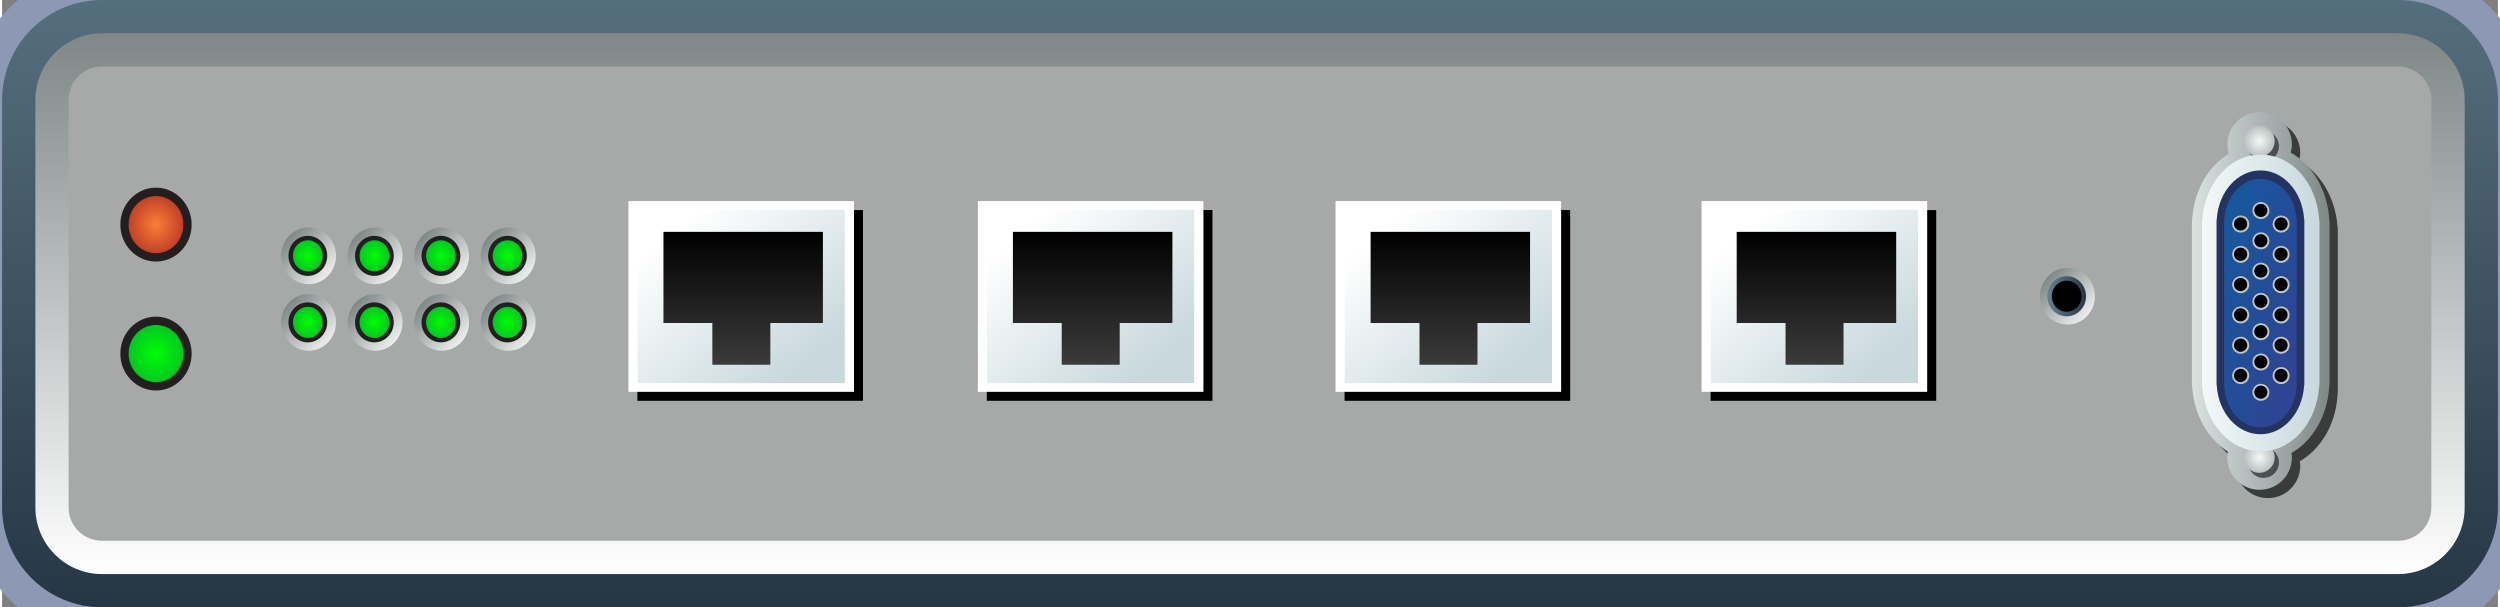 <svg xmlns="http://www.w3.org/2000/svg" xmlns:xlink="http://www.w3.org/1999/xlink" version="1.1" width="0.848" height="0.206" viewBox="0 0 61.044 14.854">
  <rect x="0" y="0" width="61.044" height="14.854" fill="#808080" stroke="none"/>
  <title><![CDATA[Load Balancer 2D]]></title>
  <g transform=" scale(1) ">
    <path xmlns="http://www.w3.org/2000/svg" d="  M58.602,0 L2.442,0 C1.095,0 0,1.095 0,2.442 L0,12.412 C0,13.759 1.095,14.854 2.442,14.854 L58.602,14.854 C59.95,14.854 61.044,13.759 61.044,12.412 L61.044,2.442 C61.044,1.096 59.95,0 58.602,0 Z" style="stroke-width: 1.5; stroke: #8d98b5; stroke-dasharray: none; stroke-linecap: butt; stroke-linejoin: miter; fill: none; "/>
    <defs xmlns="http://www.w3.org/2000/svg" xmlns:xlink="http://www.w3.org/1999/xlink">
      <linearGradient id="grad3780">
        <stop offset="0%" stop-color="#263645" stop-opacity="1"/>
        <stop offset="100%" stop-color="#556e7d" stop-opacity="1"/>
      </linearGradient>
      <linearGradient xlink:href="#grad3780" id="grad3781" x1="0" y1="0" x2="0" y2="1" gradientTransform="rotate(180 .5 .5)" gradientUnits="objectBoundingBox">
  </linearGradient>
    </defs>
    <path xmlns="http://www.w3.org/2000/svg" d="  M2.442,14.854 C1.095,14.854 0,13.759 0,12.412 L0,2.442 C0,1.096 1.095,0 2.442,0 L58.602,0 C59.95,0 61.044,1.095 61.044,2.442 L61.044,12.412 C61.044,13.759 59.95,14.854 58.602,14.854 L2.442,14.854 Z" style="fill-rule: evenodd; fill: url(#grad3781); "/>
    <defs xmlns="http://www.w3.org/2000/svg" xmlns:xlink="http://www.w3.org/1999/xlink">
      <linearGradient id="grad3782">
        <stop offset="0%" stop-color="#ffffff" stop-opacity="1"/>
        <stop offset="100%" stop-color="#7f8787" stop-opacity="1"/>
      </linearGradient>
      <linearGradient xlink:href="#grad3782" id="grad3783" x1="0" y1="0" x2="0" y2="1" gradientTransform="rotate(180 .5 .5)" gradientUnits="objectBoundingBox">
  </linearGradient>
    </defs>
    <path xmlns="http://www.w3.org/2000/svg" d="  M2.442,14.041 C1.545,14.041 0.814,13.309 0.814,12.412 L0.814,2.442 C0.814,1.544 1.545,0.814 2.442,0.814 L58.602,0.814 C59.5,0.814 60.231,1.544 60.231,2.442 L60.231,12.412 C60.231,13.309 59.5,14.041 58.602,14.041 L2.442,14.041 Z" style="fill-rule: evenodd; fill: url(#grad3783); "/>
    <defs xmlns="http://www.w3.org/2000/svg" xmlns:xlink="http://www.w3.org/1999/xlink">
      <linearGradient id="grad3784">
        <stop offset="0%" stop-color="#a7a8a8" stop-opacity="1"/>
        <stop offset="100%" stop-color="#a7a8a8" stop-opacity="1"/>
      </linearGradient>
      <linearGradient xlink:href="#grad3784" id="grad3785" x1="0" y1="0" x2="0" y2="1" gradientTransform="rotate(180 .5 .5)" gradientUnits="objectBoundingBox">
  </linearGradient>
    </defs>
    <path xmlns="http://www.w3.org/2000/svg" d="  M59.416,12.412 C59.416,12.863 59.053,13.226 58.602,13.226 L2.442,13.226 C1.992,13.226 1.627,12.863 1.627,12.412 L1.627,2.442 C1.627,1.992 1.992,1.628 2.442,1.628 L58.602,1.628 C59.053,1.628 59.416,1.993 59.416,2.442 L59.416,12.412 Z" style="fill-rule: evenodd; fill: url(#grad3785); "/>
    <path xmlns="http://www.w3.org/2000/svg" d="  M3.764,9.551 C3.283,9.551 2.892,9.146 2.892,8.649 C2.892,8.15 3.283,7.745 3.764,7.745 C4.245,7.745 4.636,8.15 4.636,8.649 C4.636,9.146 4.245,9.551 3.764,9.551 Z" style="fill-rule: evenodd; fill: #231f20; "/>
    <defs xmlns="http://www.w3.org/2000/svg">
      <radialGradient id="grad3786" cx="50%" cy="50%" r="100%">
        <stop offset="0%" stop-color="#00ff00" stop-opacity="1"/>
        <stop offset="100%" stop-color="#009245" stop-opacity="1"/>
      </radialGradient>
    </defs>
    <path xmlns="http://www.w3.org/2000/svg" d="  M4.433,8.648 A0.669,0.699 180 1,1 3.764,7.949 A0.669,0.699 180 0,1 4.433,8.648 Z" style="fill-rule: evenodd; fill: url(#grad3786); "/>
    <path xmlns="http://www.w3.org/2000/svg" d="  M3.764,6.397 C3.283,6.397 2.892,5.991 2.892,5.494 C2.892,4.996 3.283,4.59 3.764,4.59 C4.245,4.59 4.636,4.996 4.636,5.494 C4.636,5.992 4.245,6.397 3.764,6.397 Z" style="fill-rule: evenodd; fill: #231f20; "/>
    <defs xmlns="http://www.w3.org/2000/svg">
      <radialGradient id="grad3787" cx="50%" cy="50%" r="100%">
        <stop offset="0%" stop-color="#fc7e38" stop-opacity="1"/>
        <stop offset="100%" stop-color="#890414" stop-opacity="1"/>
      </radialGradient>
    </defs>
    <path xmlns="http://www.w3.org/2000/svg" d="  M4.433,5.495 A0.669,0.699 180 1,1 3.764,4.795 A0.669,0.699 180 0,1 4.433,5.495 Z" style="fill-rule: evenodd; fill: url(#grad3787); "/>
    <defs xmlns="http://www.w3.org/2000/svg" xmlns:xlink="http://www.w3.org/1999/xlink">
      <linearGradient id="grad3788">
        <stop offset="0%" stop-color="#ededed" stop-opacity="1"/>
        <stop offset="100%" stop-color="#7f8787" stop-opacity="1"/>
      </linearGradient>
      <linearGradient xlink:href="#grad3788" id="grad3789" x1="0" y1="0" x2="0" y2="1" gradientTransform="rotate(135 .5 .5)" gradientUnits="objectBoundingBox">
  </linearGradient>
    </defs>
    <path xmlns="http://www.w3.org/2000/svg" d="  M7.496,6.951 C7.127,6.951 6.826,6.64 6.826,6.257 C6.826,5.875 7.126,5.564 7.496,5.564 C7.867,5.564 8.167,5.875 8.167,6.257 C8.166,6.64 7.866,6.951 7.496,6.951 Z" style="fill-rule: evenodd; fill: url(#grad3789); "/>
    <path xmlns="http://www.w3.org/2000/svg" d="  M7.478,6.748 C7.216,6.748 7.003,6.528 7.003,6.257 C7.003,5.987 7.216,5.768 7.478,5.768 C7.739,5.768 7.952,5.987 7.952,6.257 C7.952,6.528 7.739,6.748 7.478,6.748 Z" style="fill-rule: evenodd; fill: #231f20; "/>
    <defs xmlns="http://www.w3.org/2000/svg">
      <radialGradient id="grad3790" cx="50%" cy="50%" r="100%">
        <stop offset="0%" stop-color="#00ff00" stop-opacity="1"/>
        <stop offset="100%" stop-color="#009245" stop-opacity="1"/>
      </radialGradient>
    </defs>
    <path xmlns="http://www.w3.org/2000/svg" d="  M7.84,6.257 A0.363,0.38 180 1,1 7.478,5.878 A0.363,0.38 180 0,1 7.84,6.257 Z" style="fill-rule: evenodd; fill: url(#grad3790); "/>
    <defs xmlns="http://www.w3.org/2000/svg" xmlns:xlink="http://www.w3.org/1999/xlink">
      <linearGradient id="grad3791">
        <stop offset="0%" stop-color="#ededed" stop-opacity="1"/>
        <stop offset="100%" stop-color="#7f8787" stop-opacity="1"/>
      </linearGradient>
      <linearGradient xlink:href="#grad3791" id="grad3792" x1="0" y1="0" x2="0" y2="1" gradientTransform="rotate(135 .5 .5)" gradientUnits="objectBoundingBox">
  </linearGradient>
    </defs>
    <path xmlns="http://www.w3.org/2000/svg" d="  M9.124,6.951 C8.754,6.951 8.453,6.64 8.453,6.257 C8.453,5.875 8.753,5.564 9.124,5.564 C9.493,5.564 9.794,5.875 9.794,6.257 C9.793,6.64 9.493,6.951 9.124,6.951 Z" style="fill-rule: evenodd; fill: url(#grad3792); "/>
    <path xmlns="http://www.w3.org/2000/svg" d="  M9.105,6.748 C8.843,6.748 8.632,6.528 8.632,6.257 C8.632,5.987 8.843,5.768 9.105,5.768 C9.367,5.768 9.579,5.987 9.579,6.257 C9.579,6.528 9.367,6.748 9.105,6.748 Z" style="fill-rule: evenodd; fill: #231f20; "/>
    <defs xmlns="http://www.w3.org/2000/svg">
      <radialGradient id="grad3793" cx="50%" cy="50%" r="100%">
        <stop offset="0%" stop-color="#00ff00" stop-opacity="1"/>
        <stop offset="100%" stop-color="#009245" stop-opacity="1"/>
      </radialGradient>
    </defs>
    <path xmlns="http://www.w3.org/2000/svg" d="  M9.469,6.257 A0.363,0.38 180 1,1 9.106,5.878 A0.363,0.38 180 0,1 9.469,6.257 Z" style="fill-rule: evenodd; fill: url(#grad3793); "/>
    <defs xmlns="http://www.w3.org/2000/svg" xmlns:xlink="http://www.w3.org/1999/xlink">
      <linearGradient id="grad3794">
        <stop offset="0%" stop-color="#ededed" stop-opacity="1"/>
        <stop offset="100%" stop-color="#7f8787" stop-opacity="1"/>
      </linearGradient>
      <linearGradient xlink:href="#grad3794" id="grad3795" x1="0" y1="0" x2="0" y2="1" gradientTransform="rotate(135 .5 .5)" gradientUnits="objectBoundingBox">
  </linearGradient>
    </defs>
    <path xmlns="http://www.w3.org/2000/svg" d="  M10.752,6.951 C10.382,6.951 10.082,6.64 10.082,6.257 C10.082,5.875 10.382,5.564 10.752,5.564 C11.121,5.564 11.422,5.875 11.422,6.257 C11.422,6.64 11.121,6.951 10.752,6.951 Z" style="fill-rule: evenodd; fill: url(#grad3795); "/>
    <path xmlns="http://www.w3.org/2000/svg" d="  M10.734,6.748 C10.472,6.748 10.259,6.528 10.259,6.257 C10.259,5.987 10.472,5.768 10.734,5.768 C10.994,5.768 11.207,5.987 11.207,6.257 C11.207,6.528 10.994,6.748 10.734,6.748 Z" style="fill-rule: evenodd; fill: #231f20; "/>
    <defs xmlns="http://www.w3.org/2000/svg">
      <radialGradient id="grad3796" cx="50%" cy="50%" r="100%">
        <stop offset="0%" stop-color="#00ff00" stop-opacity="1"/>
        <stop offset="100%" stop-color="#009245" stop-opacity="1"/>
      </radialGradient>
    </defs>
    <path xmlns="http://www.w3.org/2000/svg" d="  M11.096,6.257 A0.363,0.38 180 1,1 10.733,5.878 A0.363,0.38 180 0,1 11.096,6.257 Z" style="fill-rule: evenodd; fill: url(#grad3796); "/>
    <defs xmlns="http://www.w3.org/2000/svg" xmlns:xlink="http://www.w3.org/1999/xlink">
      <linearGradient id="grad3797">
        <stop offset="0%" stop-color="#ededed" stop-opacity="1"/>
        <stop offset="100%" stop-color="#7f8787" stop-opacity="1"/>
      </linearGradient>
      <linearGradient xlink:href="#grad3797" id="grad3798" x1="0" y1="0" x2="0" y2="1" gradientTransform="rotate(135 .5 .5)" gradientUnits="objectBoundingBox">
  </linearGradient>
    </defs>
    <path xmlns="http://www.w3.org/2000/svg" d="  M12.38,6.951 C12.01,6.951 11.709,6.64 11.709,6.257 C11.709,5.875 12.009,5.564 12.38,5.564 C12.748,5.564 13.05,5.875 13.05,6.257 C13.05,6.64 12.749,6.951 12.38,6.951 Z" style="fill-rule: evenodd; fill: url(#grad3798); "/>
    <path xmlns="http://www.w3.org/2000/svg" d="  M12.361,6.748 C12.099,6.748 11.887,6.528 11.887,6.257 C11.887,5.987 12.099,5.768 12.361,5.768 C12.623,5.768 12.835,5.987 12.835,6.257 C12.835,6.528 12.623,6.748 12.361,6.748 Z" style="fill-rule: evenodd; fill: #231f20; "/>
    <defs xmlns="http://www.w3.org/2000/svg">
      <radialGradient id="grad3799" cx="50%" cy="50%" r="100%">
        <stop offset="0%" stop-color="#00ff00" stop-opacity="1"/>
        <stop offset="100%" stop-color="#009245" stop-opacity="1"/>
      </radialGradient>
    </defs>
    <path xmlns="http://www.w3.org/2000/svg" d="  M12.725,6.257 A0.363,0.38 180 1,1 12.361,5.878 A0.363,0.38 180 0,1 12.725,6.257 Z" style="fill-rule: evenodd; fill: url(#grad3799); "/>
    <defs xmlns="http://www.w3.org/2000/svg" xmlns:xlink="http://www.w3.org/1999/xlink">
      <linearGradient id="grad3800">
        <stop offset="0%" stop-color="#ededed" stop-opacity="1"/>
        <stop offset="100%" stop-color="#7f8787" stop-opacity="1"/>
      </linearGradient>
      <linearGradient xlink:href="#grad3800" id="grad3801" x1="0" y1="0" x2="0" y2="1" gradientTransform="rotate(135 .5 .5)" gradientUnits="objectBoundingBox">
  </linearGradient>
    </defs>
    <path xmlns="http://www.w3.org/2000/svg" d="  M7.496,8.579 C7.127,8.579 6.826,8.268 6.826,7.886 C6.826,7.503 7.126,7.192 7.496,7.192 C7.867,7.192 8.167,7.504 8.167,7.886 C8.166,8.268 7.866,8.579 7.496,8.579 Z" style="fill-rule: evenodd; fill: url(#grad3801); "/>
    <path xmlns="http://www.w3.org/2000/svg" d="  M7.478,8.374 C7.216,8.374 7.003,8.155 7.003,7.885 C7.003,7.614 7.216,7.395 7.478,7.395 C7.739,7.395 7.952,7.615 7.952,7.885 C7.952,8.155 7.739,8.374 7.478,8.374 Z" style="fill-rule: evenodd; fill: #231f20; "/>
    <defs xmlns="http://www.w3.org/2000/svg">
      <radialGradient id="grad3802" cx="50%" cy="50%" r="100%">
        <stop offset="0%" stop-color="#00ff00" stop-opacity="1"/>
        <stop offset="100%" stop-color="#009245" stop-opacity="1"/>
      </radialGradient>
    </defs>
    <path xmlns="http://www.w3.org/2000/svg" d="  M7.84,7.885 A0.363,0.38 180 1,1 7.478,7.505 A0.363,0.38 180 0,1 7.84,7.885 Z" style="fill-rule: evenodd; fill: url(#grad3802); "/>
    <defs xmlns="http://www.w3.org/2000/svg" xmlns:xlink="http://www.w3.org/1999/xlink">
      <linearGradient id="grad3803">
        <stop offset="0%" stop-color="#ededed" stop-opacity="1"/>
        <stop offset="100%" stop-color="#7f8787" stop-opacity="1"/>
      </linearGradient>
      <linearGradient xlink:href="#grad3803" id="grad3804" x1="0" y1="0" x2="0" y2="1" gradientTransform="rotate(135 .5 .5)" gradientUnits="objectBoundingBox">
  </linearGradient>
    </defs>
    <path xmlns="http://www.w3.org/2000/svg" d="  M9.124,8.579 C8.754,8.579 8.453,8.268 8.453,7.886 C8.453,7.503 8.753,7.192 9.124,7.192 C9.493,7.192 9.794,7.504 9.794,7.886 C9.793,8.268 9.493,8.579 9.124,8.579 Z" style="fill-rule: evenodd; fill: url(#grad3804); "/>
    <path xmlns="http://www.w3.org/2000/svg" d="  M9.105,8.374 C8.843,8.374 8.632,8.155 8.632,7.885 C8.632,7.614 8.843,7.395 9.105,7.395 C9.367,7.395 9.579,7.615 9.579,7.885 C9.579,8.155 9.367,8.374 9.105,8.374 Z" style="fill-rule: evenodd; fill: #231f20; "/>
    <defs xmlns="http://www.w3.org/2000/svg">
      <radialGradient id="grad3805" cx="50%" cy="50%" r="100%">
        <stop offset="0%" stop-color="#00ff00" stop-opacity="1"/>
        <stop offset="100%" stop-color="#009245" stop-opacity="1"/>
      </radialGradient>
    </defs>
    <path xmlns="http://www.w3.org/2000/svg" d="  M9.469,7.885 A0.363,0.38 180 1,1 9.106,7.505 A0.363,0.38 180 0,1 9.469,7.885 Z" style="fill-rule: evenodd; fill: url(#grad3805); "/>
    <defs xmlns="http://www.w3.org/2000/svg" xmlns:xlink="http://www.w3.org/1999/xlink">
      <linearGradient id="grad3806">
        <stop offset="0%" stop-color="#ededed" stop-opacity="1"/>
        <stop offset="100%" stop-color="#7f8787" stop-opacity="1"/>
      </linearGradient>
      <linearGradient xlink:href="#grad3806" id="grad3807" x1="0" y1="0" x2="0" y2="1" gradientTransform="rotate(135 .5 .5)" gradientUnits="objectBoundingBox">
  </linearGradient>
    </defs>
    <path xmlns="http://www.w3.org/2000/svg" d="  M10.752,8.579 C10.382,8.579 10.082,8.268 10.082,7.886 C10.082,7.503 10.382,7.192 10.752,7.192 C11.121,7.192 11.422,7.504 11.422,7.886 C11.422,8.268 11.121,8.579 10.752,8.579 Z" style="fill-rule: evenodd; fill: url(#grad3807); "/>
    <path xmlns="http://www.w3.org/2000/svg" d="  M10.734,8.374 C10.472,8.374 10.259,8.155 10.259,7.885 C10.259,7.614 10.472,7.395 10.734,7.395 C10.994,7.395 11.207,7.615 11.207,7.885 C11.207,8.155 10.994,8.374 10.734,8.374 Z" style="fill-rule: evenodd; fill: #231f20; "/>
    <defs xmlns="http://www.w3.org/2000/svg">
      <radialGradient id="grad3808" cx="50%" cy="50%" r="100%">
        <stop offset="0%" stop-color="#00ff00" stop-opacity="1"/>
        <stop offset="100%" stop-color="#009245" stop-opacity="1"/>
      </radialGradient>
    </defs>
    <path xmlns="http://www.w3.org/2000/svg" d="  M11.096,7.885 A0.363,0.38 180 1,1 10.733,7.505 A0.363,0.38 180 0,1 11.096,7.885 Z" style="fill-rule: evenodd; fill: url(#grad3808); "/>
    <defs xmlns="http://www.w3.org/2000/svg" xmlns:xlink="http://www.w3.org/1999/xlink">
      <linearGradient id="grad3809">
        <stop offset="0%" stop-color="#ededed" stop-opacity="1"/>
        <stop offset="100%" stop-color="#7f8787" stop-opacity="1"/>
      </linearGradient>
      <linearGradient xlink:href="#grad3809" id="grad3810" x1="0" y1="0" x2="0" y2="1" gradientTransform="rotate(135 .5 .5)" gradientUnits="objectBoundingBox">
  </linearGradient>
    </defs>
    <path xmlns="http://www.w3.org/2000/svg" d="  M12.38,8.579 C12.01,8.579 11.709,8.268 11.709,7.886 C11.709,7.503 12.009,7.192 12.38,7.192 C12.748,7.192 13.05,7.504 13.05,7.886 C13.05,8.268 12.749,8.579 12.38,8.579 Z" style="fill-rule: evenodd; fill: url(#grad3810); "/>
    <path xmlns="http://www.w3.org/2000/svg" d="  M12.361,8.374 C12.099,8.374 11.887,8.155 11.887,7.885 C11.887,7.614 12.099,7.395 12.361,7.395 C12.623,7.395 12.835,7.615 12.835,7.885 C12.835,8.155 12.623,8.374 12.361,8.374 Z" style="fill-rule: evenodd; fill: #231f20; "/>
    <defs xmlns="http://www.w3.org/2000/svg">
      <radialGradient id="grad3811" cx="50%" cy="50%" r="100%">
        <stop offset="0%" stop-color="#00ff00" stop-opacity="1"/>
        <stop offset="100%" stop-color="#009245" stop-opacity="1"/>
      </radialGradient>
    </defs>
    <path xmlns="http://www.w3.org/2000/svg" d="  M12.725,7.885 A0.363,0.38 180 1,1 12.361,7.505 A0.363,0.38 180 0,1 12.725,7.885 Z" style="fill-rule: evenodd; fill: url(#grad3811); "/>
    <path xmlns="http://www.w3.org/2000/svg" d="  M15.539,9.803 L21.056,9.803 L21.056,5.138 L15.539,5.138 L15.539,9.803 Z" style="fill-rule: evenodd; fill: #000000; "/>
    <path xmlns="http://www.w3.org/2000/svg" d="  M15.319,9.584 L20.836,9.584 L20.836,4.918 L15.319,4.918 L15.319,9.584 Z" style="fill-rule: evenodd; fill: #ffffff; "/>
    <defs xmlns="http://www.w3.org/2000/svg" xmlns:xlink="http://www.w3.org/1999/xlink">
      <linearGradient id="grad3812">
        <stop offset="0%" stop-color="#c8d8dd" stop-opacity="1"/>
        <stop offset="100%" stop-color="#ffffff" stop-opacity="1"/>
      </linearGradient>
      <linearGradient xlink:href="#grad3812" id="grad3813" x1="0" y1="0" x2="0" y2="1" gradientTransform="rotate(135 .5 .5)" gradientUnits="objectBoundingBox">
  </linearGradient>
    </defs>
    <path xmlns="http://www.w3.org/2000/svg" d="  M15.543,9.371 L20.611,9.371 L20.611,5.13 L15.543,5.13 L15.543,9.371 Z" style="fill-rule: evenodd; fill: url(#grad3813); "/>
    <defs xmlns="http://www.w3.org/2000/svg" xmlns:xlink="http://www.w3.org/1999/xlink">
      <linearGradient id="grad3814">
        <stop offset="0%" stop-color="#3b3b3b" stop-opacity="1"/>
        <stop offset="100%" stop-color="#000000" stop-opacity="1"/>
      </linearGradient>
      <linearGradient xlink:href="#grad3814" id="grad3815" x1="0" y1="0" x2="0" y2="1" gradientTransform="rotate(180 .5 .5)" gradientUnits="objectBoundingBox">
  </linearGradient>
    </defs>
    <path xmlns="http://www.w3.org/2000/svg" d="  M20.076,5.671 L16.176,5.671 L16.176,7.9 L17.372,7.9 L17.372,8.921 L18.79,8.921 L18.79,7.9 L20.076,7.9 L20.076,5.671 Z" style="fill-rule: evenodd; fill: url(#grad3815); "/>
    <path xmlns="http://www.w3.org/2000/svg" d="  M24.085,9.803 L29.603,9.803 L29.603,5.138 L24.085,5.138 L24.085,9.803 Z" style="fill-rule: evenodd; fill: #000000; "/>
    <path xmlns="http://www.w3.org/2000/svg" d="  M23.865,9.584 L29.383,9.584 L29.383,4.918 L23.865,4.918 L23.865,9.584 Z" style="fill-rule: evenodd; fill: #ffffff; "/>
    <defs xmlns="http://www.w3.org/2000/svg" xmlns:xlink="http://www.w3.org/1999/xlink">
      <linearGradient id="grad3816">
        <stop offset="0%" stop-color="#c8d8dd" stop-opacity="1"/>
        <stop offset="100%" stop-color="#ffffff" stop-opacity="1"/>
      </linearGradient>
      <linearGradient xlink:href="#grad3816" id="grad3817" x1="0" y1="0" x2="0" y2="1" gradientTransform="rotate(135 .5 .5)" gradientUnits="objectBoundingBox">
  </linearGradient>
    </defs>
    <path xmlns="http://www.w3.org/2000/svg" d="  M24.09,9.371 L29.157,9.371 L29.157,5.13 L24.09,5.13 L24.09,9.371 Z" style="fill-rule: evenodd; fill: url(#grad3817); "/>
    <defs xmlns="http://www.w3.org/2000/svg" xmlns:xlink="http://www.w3.org/1999/xlink">
      <linearGradient id="grad3818">
        <stop offset="0%" stop-color="#3b3b3b" stop-opacity="1"/>
        <stop offset="100%" stop-color="#000000" stop-opacity="1"/>
      </linearGradient>
      <linearGradient xlink:href="#grad3818" id="grad3819" x1="0" y1="0" x2="0" y2="1" gradientTransform="rotate(180 .5 .5)" gradientUnits="objectBoundingBox">
  </linearGradient>
    </defs>
    <path xmlns="http://www.w3.org/2000/svg" d="  M28.624,5.671 L24.723,5.671 L24.723,7.9 L25.917,7.9 L25.917,8.921 L27.335,8.921 L27.335,7.9 L28.624,7.9 L28.624,5.671 Z" style="fill-rule: evenodd; fill: url(#grad3819); "/>
    <path xmlns="http://www.w3.org/2000/svg" d="  M32.835,9.803 L38.353,9.803 L38.353,5.138 L32.835,5.138 L32.835,9.803 Z" style="fill-rule: evenodd; fill: #000000; "/>
    <path xmlns="http://www.w3.org/2000/svg" d="  M32.614,9.584 L38.132,9.584 L38.132,4.918 L32.614,4.918 L32.614,9.584 Z" style="fill-rule: evenodd; fill: #ffffff; "/>
    <defs xmlns="http://www.w3.org/2000/svg" xmlns:xlink="http://www.w3.org/1999/xlink">
      <linearGradient id="grad3820">
        <stop offset="0%" stop-color="#c8d8dd" stop-opacity="1"/>
        <stop offset="100%" stop-color="#ffffff" stop-opacity="1"/>
      </linearGradient>
      <linearGradient xlink:href="#grad3820" id="grad3821" x1="0" y1="0" x2="0" y2="1" gradientTransform="rotate(135 .5 .5)" gradientUnits="objectBoundingBox">
  </linearGradient>
    </defs>
    <path xmlns="http://www.w3.org/2000/svg" d="  M32.84,9.371 L37.907,9.371 L37.907,5.13 L32.84,5.13 L32.84,9.371 Z" style="fill-rule: evenodd; fill: url(#grad3821); "/>
    <defs xmlns="http://www.w3.org/2000/svg" xmlns:xlink="http://www.w3.org/1999/xlink">
      <linearGradient id="grad3822">
        <stop offset="0%" stop-color="#3b3b3b" stop-opacity="1"/>
        <stop offset="100%" stop-color="#000000" stop-opacity="1"/>
      </linearGradient>
      <linearGradient xlink:href="#grad3822" id="grad3823" x1="0" y1="0" x2="0" y2="1" gradientTransform="rotate(180 .5 .5)" gradientUnits="objectBoundingBox">
  </linearGradient>
    </defs>
    <path xmlns="http://www.w3.org/2000/svg" d="  M37.372,5.671 L33.472,5.671 L33.472,7.9 L34.668,7.9 L34.668,8.921 L36.086,8.921 L36.086,7.9 L37.372,7.9 L37.372,5.671 Z" style="fill-rule: evenodd; fill: url(#grad3823); "/>
    <path xmlns="http://www.w3.org/2000/svg" d="  M41.788,9.803 L47.306,9.803 L47.306,5.138 L41.788,5.138 L41.788,9.803 Z" style="fill-rule: evenodd; fill: #000000; "/>
    <path xmlns="http://www.w3.org/2000/svg" d="  M41.567,9.584 L47.085,9.584 L47.085,4.918 L41.567,4.918 L41.567,9.584 Z" style="fill-rule: evenodd; fill: #ffffff; "/>
    <defs xmlns="http://www.w3.org/2000/svg" xmlns:xlink="http://www.w3.org/1999/xlink">
      <linearGradient id="grad3824">
        <stop offset="0%" stop-color="#c8d8dd" stop-opacity="1"/>
        <stop offset="100%" stop-color="#ffffff" stop-opacity="1"/>
      </linearGradient>
      <linearGradient xlink:href="#grad3824" id="grad3825" x1="0" y1="0" x2="0" y2="1" gradientTransform="rotate(135 .5 .5)" gradientUnits="objectBoundingBox">
  </linearGradient>
    </defs>
    <path xmlns="http://www.w3.org/2000/svg" d="  M41.793,9.371 L46.86,9.371 L46.86,5.13 L41.793,5.13 L41.793,9.371 Z" style="fill-rule: evenodd; fill: url(#grad3825); "/>
    <defs xmlns="http://www.w3.org/2000/svg" xmlns:xlink="http://www.w3.org/1999/xlink">
      <linearGradient id="grad3826">
        <stop offset="0%" stop-color="#3b3b3b" stop-opacity="1"/>
        <stop offset="100%" stop-color="#000000" stop-opacity="1"/>
      </linearGradient>
      <linearGradient xlink:href="#grad3826" id="grad3827" x1="0" y1="0" x2="0" y2="1" gradientTransform="rotate(180 .5 .5)" gradientUnits="objectBoundingBox">
  </linearGradient>
    </defs>
    <path xmlns="http://www.w3.org/2000/svg" d="  M46.327,5.671 L42.426,5.671 L42.426,7.9 L43.621,7.9 L43.621,8.921 L45.039,8.921 L45.039,7.9 L46.327,7.9 L46.327,5.671 Z" style="fill-rule: evenodd; fill: url(#grad3827); "/>
    <defs xmlns="http://www.w3.org/2000/svg" xmlns:xlink="http://www.w3.org/1999/xlink">
      <linearGradient id="grad3828">
        <stop offset="0%" stop-color="#ededed" stop-opacity="1"/>
        <stop offset="100%" stop-color="#7f8787" stop-opacity="1"/>
      </linearGradient>
      <linearGradient xlink:href="#grad3828" id="grad3829" x1="0" y1="0" x2="0" y2="1" gradientTransform="rotate(135 .5 .5)" gradientUnits="objectBoundingBox">
  </linearGradient>
    </defs>
    <path xmlns="http://www.w3.org/2000/svg" d="  M50.516,7.939 C50.147,7.939 49.845,7.629 49.845,7.247 C49.845,6.864 50.147,6.553 50.516,6.553 C50.886,6.553 51.188,6.865 51.188,7.247 C51.187,7.629 50.885,7.939 50.516,7.939 Z" style="fill-rule: evenodd; fill: url(#grad3829); "/>
    <defs xmlns="http://www.w3.org/2000/svg" xmlns:xlink="http://www.w3.org/1999/xlink">
      <linearGradient id="grad3830">
        <stop offset="0%" stop-color="#263645" stop-opacity="1"/>
        <stop offset="100%" stop-color="#668191" stop-opacity="1"/>
      </linearGradient>
      <linearGradient xlink:href="#grad3830" id="grad3831" x1="0" y1="0" x2="0" y2="1" gradientTransform="rotate(90 .5 .5)" gradientUnits="objectBoundingBox">
  </linearGradient>
    </defs>
    <path xmlns="http://www.w3.org/2000/svg" d="  M50.497,7.736 C50.236,7.736 50.023,7.516 50.023,7.247 C50.023,6.976 50.236,6.756 50.497,6.756 C50.759,6.756 50.97,6.976 50.97,7.247 C50.97,7.517 50.759,7.736 50.497,7.736 Z" style="fill-rule: evenodd; fill: url(#grad3831); "/>
    <path xmlns="http://www.w3.org/2000/svg" d="  M50.86,7.246 A0.363,0.38 180 1,1 50.497,6.866 A0.363,0.38 180 0,1 50.86,7.246 Z" style="fill-rule: evenodd; fill: #000000; "/>
    <path xmlns="http://www.w3.org/2000/svg" d="  M57.121,5.537 C57.065,4.819 56.696,4.228 56.18,3.935 C56.196,3.872 56.209,3.805 56.209,3.736 C56.209,3.3 55.855,2.947 55.42,2.947 C54.983,2.947 54.63,3.3 54.63,3.736 C54.63,3.815 54.645,3.89 54.667,3.962 C54.176,4.261 53.829,4.834 53.776,5.514 C53.767,5.568 53.762,5.621 53.762,5.673 L53.762,9.55 C53.762,9.6 53.767,9.65 53.773,9.683 C53.822,10.371 54.163,10.945 54.644,11.25 C54.635,11.297 54.629,11.345 54.629,11.393 C54.629,11.83 54.983,12.183 55.419,12.183 C55.854,12.183 56.209,11.83 56.209,11.393 C56.209,11.355 56.203,11.32 56.197,11.284 C56.705,10.988 57.067,10.4 57.119,9.699 C57.125,9.65 57.128,9.601 57.128,9.551 L57.128,5.674 C57.13,5.622 57.127,5.569 57.121,5.537 Z" style="fill-rule: evenodd; fill: #000000; fill-opacity: 0.651; "/>
    <defs xmlns="http://www.w3.org/2000/svg" xmlns:xlink="http://www.w3.org/1999/xlink">
      <linearGradient id="grad3832">
        <stop offset="0%" stop-color="#7f8787" stop-opacity="1"/>
        <stop offset="100%" stop-color="#dae1e1" stop-opacity="1"/>
      </linearGradient>
      <linearGradient xlink:href="#grad3832" id="grad3833" x1="0" y1="0" x2="0" y2="1" gradientTransform="rotate(90 .5 .5)" gradientUnits="objectBoundingBox">
  </linearGradient>
    </defs>
    <path xmlns="http://www.w3.org/2000/svg" d="  M56.917,5.333 C56.862,4.616 56.493,4.024 55.977,3.732 C55.993,3.668 56.006,3.602 56.006,3.533 C56.006,3.097 55.653,2.744 55.217,2.744 C54.78,2.744 54.427,3.097 54.427,3.533 C54.427,3.612 54.442,3.687 54.464,3.759 C53.974,4.058 53.626,4.63 53.572,5.311 C53.563,5.365 53.559,5.418 53.559,5.47 L53.559,9.347 C53.559,9.397 53.563,9.448 53.568,9.479 C53.62,10.168 53.959,10.742 54.441,11.047 C54.432,11.094 54.426,11.142 54.426,11.19 C54.426,11.627 54.779,11.98 55.216,11.98 C55.652,11.98 56.005,11.627 56.005,11.19 C56.005,11.152 55.998,11.117 55.993,11.081 C56.504,10.786 56.864,10.197 56.915,9.496 C56.923,9.448 56.927,9.398 56.927,9.348 L56.927,5.471 C56.927,5.419 56.923,5.366 56.917,5.333 Z" style="fill-rule: evenodd; fill: url(#grad3833); "/>
    <path xmlns="http://www.w3.org/2000/svg" d="  M55.688,3.577 A0.376,0.376 180 1,1 55.312,3.201 A0.376,0.376 180 0,1 55.688,3.577 Z" style="fill-rule: evenodd; fill: #000000; fill-opacity: 0.541; "/>
    <defs xmlns="http://www.w3.org/2000/svg">
      <radialGradient id="grad3834" cx="50%" cy="50%" r="100%">
        <stop offset="0%" stop-color="#f3f9f7" stop-opacity="1"/>
        <stop offset="100%" stop-color="#7f8787" stop-opacity="1"/>
      </radialGradient>
    </defs>
    <path xmlns="http://www.w3.org/2000/svg" d="  M55.584,3.453 A0.375,0.375 180 1,1 55.209,3.078 A0.375,0.375 180 0,1 55.584,3.453 Z" style="fill-rule: evenodd; fill: url(#grad3834); "/>
    <path xmlns="http://www.w3.org/2000/svg" d="  M55.688,11.313 A0.376,0.376 180 1,1 55.312,10.937 A0.376,0.376 180 0,1 55.688,11.313 Z" style="fill-rule: evenodd; fill: #000000; fill-opacity: 0.541; "/>
    <defs xmlns="http://www.w3.org/2000/svg">
      <radialGradient id="grad3835" cx="50%" cy="50%" r="100%">
        <stop offset="0%" stop-color="#f3f9f7" stop-opacity="1"/>
        <stop offset="100%" stop-color="#7f8787" stop-opacity="1"/>
      </radialGradient>
    </defs>
    <path xmlns="http://www.w3.org/2000/svg" d="  M55.584,11.189 A0.375,0.375 180 1,1 55.209,10.814 A0.375,0.375 180 0,1 55.584,11.189 Z" style="fill-rule: evenodd; fill: url(#grad3835); "/>
    <defs xmlns="http://www.w3.org/2000/svg" xmlns:xlink="http://www.w3.org/1999/xlink">
      <linearGradient id="grad3836">
        <stop offset="0%" stop-color="#c8d8dd" stop-opacity="1"/>
        <stop offset="100%" stop-color="#f3f9f7" stop-opacity="1"/>
      </linearGradient>
      <linearGradient xlink:href="#grad3836" id="grad3837" x1="0" y1="0" x2="0" y2="1" gradientTransform="rotate(90 .5 .5)" gradientUnits="objectBoundingBox">
  </linearGradient>
    </defs>
    <path xmlns="http://www.w3.org/2000/svg" d="  M55.244,11.039 C54.493,11.039 53.882,10.363 53.815,9.461 C53.81,9.423 53.807,9.385 53.807,9.347 L53.807,5.47 C53.807,5.431 53.81,5.39 53.816,5.35 C53.887,4.454 54.497,3.782 55.244,3.782 C55.993,3.782 56.601,4.455 56.671,5.352 C56.677,5.392 56.68,5.431 56.68,5.47 L56.68,9.347 C56.68,9.385 56.678,9.422 56.672,9.459 C56.605,10.361 55.996,11.039 55.244,11.039 Z" style="fill-rule: evenodd; fill: url(#grad3837); "/>
    <path xmlns="http://www.w3.org/2000/svg" d="  M55.237,10.621 C54.673,10.621 54.212,10.105 54.168,9.437 C54.165,9.418 54.162,9.4 54.162,9.382 L54.162,5.405 C54.162,5.385 54.165,5.365 54.169,5.346 C54.217,4.681 54.678,4.168 55.237,4.168 C55.797,4.168 56.258,4.683 56.304,5.349 C56.309,5.367 56.31,5.385 56.31,5.405 L56.31,9.382 C56.31,9.4 56.309,9.418 56.304,9.436 C56.26,10.105 55.798,10.621 55.237,10.621 Z" style="fill-rule: evenodd; fill: #233463; "/>
    <defs xmlns="http://www.w3.org/2000/svg" xmlns:xlink="http://www.w3.org/1999/xlink">
      <linearGradient id="grad3838">
        <stop offset="0%" stop-color="#2e4495" stop-opacity="1"/>
        <stop offset="100%" stop-color="#18579c" stop-opacity="1"/>
      </linearGradient>
      <linearGradient xlink:href="#grad3838" id="grad3839" x1="0" y1="0" x2="0" y2="1" gradientTransform="rotate(135 .5 .5)" gradientUnits="objectBoundingBox">
  </linearGradient>
    </defs>
    <path xmlns="http://www.w3.org/2000/svg" d="  M56.125,9.389 L56.125,5.442 C56.125,5.441 56.125,5.44 56.125,5.439 C56.125,5.438 56.125,5.438 56.125,5.436 L56.125,5.388 L56.12,5.388 C56.099,4.825 55.712,4.375 55.237,4.375 C54.759,4.375 54.374,4.825 54.352,5.388 L54.348,5.388 L54.348,9.438 L54.351,9.438 C54.373,10.004 54.758,10.454 55.237,10.454 C55.714,10.454 56.1,10.003 56.121,9.438 L56.126,9.438 L56.126,9.394 C56.126,9.392 56.126,9.392 56.126,9.391 C56.126,9.389 56.125,9.39 56.125,9.389 Z" style="fill-rule: evenodd; fill: url(#grad3839); "/>
    <defs xmlns="http://www.w3.org/2000/svg">
      <radialGradient id="grad3840" cx="50%" cy="50%" r="100%">
        <stop offset="0%" stop-color="#f3f9f7" stop-opacity="1"/>
        <stop offset="100%" stop-color="#7f8787" stop-opacity="1"/>
      </radialGradient>
    </defs>
    <path xmlns="http://www.w3.org/2000/svg" d="  M55.247,5.358 C55.133,5.358 55.039,5.265 55.039,5.149 C55.039,5.034 55.133,4.94 55.247,4.94 C55.363,4.94 55.456,5.034 55.456,5.149 C55.456,5.265 55.364,5.358 55.247,5.358 Z" style="fill-rule: evenodd; fill: url(#grad3840); "/>
    <path xmlns="http://www.w3.org/2000/svg" d="  M55.407,5.147 A0.161,0.161 180 1,1 55.246,4.986 A0.161,0.161 180 0,1 55.407,5.147 Z" style="fill-rule: evenodd; fill: #000000; "/>
    <defs xmlns="http://www.w3.org/2000/svg">
      <radialGradient id="grad3841" cx="50%" cy="50%" r="100%">
        <stop offset="0%" stop-color="#f3f9f7" stop-opacity="1"/>
        <stop offset="100%" stop-color="#7f8787" stop-opacity="1"/>
      </radialGradient>
    </defs>
    <path xmlns="http://www.w3.org/2000/svg" d="  M55.247,6.099 C55.133,6.099 55.039,6.005 55.039,5.891 C55.039,5.776 55.133,5.682 55.247,5.682 C55.363,5.682 55.456,5.776 55.456,5.891 C55.456,6.005 55.364,6.099 55.247,6.099 Z" style="fill-rule: evenodd; fill: url(#grad3841); "/>
    <path xmlns="http://www.w3.org/2000/svg" d="  M55.407,5.888 A0.161,0.161 180 1,1 55.246,5.727 A0.161,0.161 180 0,1 55.407,5.888 Z" style="fill-rule: evenodd; fill: #000000; "/>
    <defs xmlns="http://www.w3.org/2000/svg">
      <radialGradient id="grad3842" cx="50%" cy="50%" r="100%">
        <stop offset="0%" stop-color="#f3f9f7" stop-opacity="1"/>
        <stop offset="100%" stop-color="#7f8787" stop-opacity="1"/>
      </radialGradient>
    </defs>
    <path xmlns="http://www.w3.org/2000/svg" d="  M55.247,6.841 C55.133,6.841 55.039,6.747 55.039,6.632 C55.039,6.517 55.133,6.424 55.247,6.424 C55.363,6.424 55.456,6.518 55.456,6.632 C55.457,6.747 55.364,6.841 55.247,6.841 Z" style="fill-rule: evenodd; fill: url(#grad3842); "/>
    <path xmlns="http://www.w3.org/2000/svg" d="  M55.407,6.629 A0.161,0.161 180 1,1 55.246,6.468 A0.161,0.161 180 0,1 55.407,6.629 Z" style="fill-rule: evenodd; fill: #000000; "/>
    <defs xmlns="http://www.w3.org/2000/svg">
      <radialGradient id="grad3843" cx="50%" cy="50%" r="100%">
        <stop offset="0%" stop-color="#f3f9f7" stop-opacity="1"/>
        <stop offset="100%" stop-color="#7f8787" stop-opacity="1"/>
      </radialGradient>
    </defs>
    <path xmlns="http://www.w3.org/2000/svg" d="  M55.247,7.582 C55.133,7.582 55.039,7.488 55.039,7.373 C55.039,7.258 55.133,7.164 55.247,7.164 C55.363,7.164 55.456,7.258 55.456,7.373 C55.457,7.488 55.364,7.582 55.247,7.582 Z" style="fill-rule: evenodd; fill: url(#grad3843); "/>
    <path xmlns="http://www.w3.org/2000/svg" d="  M55.407,7.37 A0.161,0.161 180 1,1 55.246,7.209 A0.161,0.161 180 0,1 55.407,7.37 Z" style="fill-rule: evenodd; fill: #000000; "/>
    <defs xmlns="http://www.w3.org/2000/svg">
      <radialGradient id="grad3844" cx="50%" cy="50%" r="100%">
        <stop offset="0%" stop-color="#f3f9f7" stop-opacity="1"/>
        <stop offset="100%" stop-color="#7f8787" stop-opacity="1"/>
      </radialGradient>
    </defs>
    <path xmlns="http://www.w3.org/2000/svg" d="  M55.247,8.322 C55.133,8.322 55.039,8.229 55.039,8.114 C55.039,7.999 55.133,7.905 55.247,7.905 C55.363,7.905 55.456,7.999 55.456,8.114 C55.457,8.229 55.364,8.322 55.247,8.322 Z" style="fill-rule: evenodd; fill: url(#grad3844); "/>
    <path xmlns="http://www.w3.org/2000/svg" d="  M55.407,8.112 A0.161,0.161 180 1,1 55.246,7.951 A0.161,0.161 180 0,1 55.407,8.112 Z" style="fill-rule: evenodd; fill: #000000; "/>
    <defs xmlns="http://www.w3.org/2000/svg">
      <radialGradient id="grad3845" cx="50%" cy="50%" r="100%">
        <stop offset="0%" stop-color="#f3f9f7" stop-opacity="1"/>
        <stop offset="100%" stop-color="#7f8787" stop-opacity="1"/>
      </radialGradient>
    </defs>
    <path xmlns="http://www.w3.org/2000/svg" d="  M55.247,9.063 C55.133,9.063 55.039,8.969 55.039,8.855 C55.039,8.74 55.133,8.646 55.247,8.646 C55.363,8.646 55.456,8.74 55.456,8.855 C55.457,8.969 55.364,9.063 55.247,9.063 Z" style="fill-rule: evenodd; fill: url(#grad3845); "/>
    <path xmlns="http://www.w3.org/2000/svg" d="  M55.407,8.852 A0.161,0.161 180 1,1 55.246,8.691 A0.161,0.161 180 0,1 55.407,8.852 Z" style="fill-rule: evenodd; fill: #000000; "/>
    <defs xmlns="http://www.w3.org/2000/svg">
      <radialGradient id="grad3846" cx="50%" cy="50%" r="100%">
        <stop offset="0%" stop-color="#f3f9f7" stop-opacity="1"/>
        <stop offset="100%" stop-color="#7f8787" stop-opacity="1"/>
      </radialGradient>
    </defs>
    <path xmlns="http://www.w3.org/2000/svg" d="  M55.247,9.804 C55.133,9.804 55.039,9.71 55.039,9.596 C55.039,9.481 55.133,9.387 55.247,9.387 C55.363,9.387 55.456,9.481 55.456,9.596 C55.457,9.71 55.364,9.804 55.247,9.804 Z" style="fill-rule: evenodd; fill: url(#grad3846); "/>
    <path xmlns="http://www.w3.org/2000/svg" d="  M55.407,9.593 A0.161,0.161 180 1,1 55.246,9.432 A0.161,0.161 180 0,1 55.407,9.593 Z" style="fill-rule: evenodd; fill: #000000; "/>
    <defs xmlns="http://www.w3.org/2000/svg">
      <radialGradient id="grad3847" cx="50%" cy="50%" r="100%">
        <stop offset="0%" stop-color="#f3f9f7" stop-opacity="1"/>
        <stop offset="100%" stop-color="#7f8787" stop-opacity="1"/>
      </radialGradient>
    </defs>
    <path xmlns="http://www.w3.org/2000/svg" d="  M55.742,5.689 C55.627,5.689 55.533,5.595 55.533,5.48 C55.533,5.365 55.627,5.271 55.742,5.271 C55.858,5.271 55.95,5.365 55.95,5.48 C55.95,5.596 55.858,5.689 55.742,5.689 Z" style="fill-rule: evenodd; fill: url(#grad3847); "/>
    <path xmlns="http://www.w3.org/2000/svg" d="  M55.901,5.478 A0.161,0.161 180 1,1 55.739,5.317 A0.161,0.161 180 0,1 55.901,5.478 Z" style="fill-rule: evenodd; fill: #000000; "/>
    <defs xmlns="http://www.w3.org/2000/svg">
      <radialGradient id="grad3848" cx="50%" cy="50%" r="100%">
        <stop offset="0%" stop-color="#f3f9f7" stop-opacity="1"/>
        <stop offset="100%" stop-color="#7f8787" stop-opacity="1"/>
      </radialGradient>
    </defs>
    <path xmlns="http://www.w3.org/2000/svg" d="  M55.742,6.43 C55.627,6.43 55.533,6.336 55.533,6.221 C55.533,6.106 55.627,6.013 55.742,6.013 C55.858,6.013 55.95,6.106 55.95,6.221 C55.951,6.336 55.858,6.43 55.742,6.43 Z" style="fill-rule: evenodd; fill: url(#grad3848); "/>
    <path xmlns="http://www.w3.org/2000/svg" d="  M55.901,6.219 A0.161,0.161 180 1,1 55.739,6.058 A0.161,0.161 180 0,1 55.901,6.219 Z" style="fill-rule: evenodd; fill: #000000; "/>
    <defs xmlns="http://www.w3.org/2000/svg">
      <radialGradient id="grad3849" cx="50%" cy="50%" r="100%">
        <stop offset="0%" stop-color="#f3f9f7" stop-opacity="1"/>
        <stop offset="100%" stop-color="#7f8787" stop-opacity="1"/>
      </radialGradient>
    </defs>
    <path xmlns="http://www.w3.org/2000/svg" d="  M55.742,7.171 C55.627,7.171 55.533,7.077 55.533,6.962 C55.533,6.847 55.627,6.754 55.742,6.754 C55.858,6.754 55.95,6.848 55.95,6.962 C55.951,7.077 55.858,7.171 55.742,7.171 Z" style="fill-rule: evenodd; fill: url(#grad3849); "/>
    <path xmlns="http://www.w3.org/2000/svg" d="  M55.901,6.96 A0.161,0.161 180 1,1 55.739,6.799 A0.161,0.161 180 0,1 55.901,6.96 Z" style="fill-rule: evenodd; fill: #000000; "/>
    <defs xmlns="http://www.w3.org/2000/svg">
      <radialGradient id="grad3850" cx="50%" cy="50%" r="100%">
        <stop offset="0%" stop-color="#f3f9f7" stop-opacity="1"/>
        <stop offset="100%" stop-color="#7f8787" stop-opacity="1"/>
      </radialGradient>
    </defs>
    <path xmlns="http://www.w3.org/2000/svg" d="  M55.742,7.912 C55.627,7.912 55.533,7.818 55.533,7.703 C55.533,7.588 55.627,7.495 55.742,7.495 C55.858,7.495 55.95,7.588 55.95,7.703 C55.951,7.818 55.858,7.912 55.742,7.912 Z" style="fill-rule: evenodd; fill: url(#grad3850); "/>
    <path xmlns="http://www.w3.org/2000/svg" d="  M55.901,7.7 A0.161,0.161 180 1,1 55.739,7.539 A0.161,0.161 180 0,1 55.901,7.7 Z" style="fill-rule: evenodd; fill: #000000; "/>
    <defs xmlns="http://www.w3.org/2000/svg">
      <radialGradient id="grad3851" cx="50%" cy="50%" r="100%">
        <stop offset="0%" stop-color="#f3f9f7" stop-opacity="1"/>
        <stop offset="100%" stop-color="#7f8787" stop-opacity="1"/>
      </radialGradient>
    </defs>
    <path xmlns="http://www.w3.org/2000/svg" d="  M55.742,8.653 C55.627,8.653 55.533,8.559 55.533,8.444 C55.533,8.329 55.627,8.236 55.742,8.236 C55.858,8.236 55.95,8.329 55.95,8.444 C55.95,8.559 55.858,8.653 55.742,8.653 Z" style="fill-rule: evenodd; fill: url(#grad3851); "/>
    <path xmlns="http://www.w3.org/2000/svg" d="  M55.901,8.442 A0.161,0.161 180 1,1 55.739,8.281 A0.161,0.161 180 0,1 55.901,8.442 Z" style="fill-rule: evenodd; fill: #000000; "/>
    <defs xmlns="http://www.w3.org/2000/svg">
      <radialGradient id="grad3852" cx="50%" cy="50%" r="100%">
        <stop offset="0%" stop-color="#f3f9f7" stop-opacity="1"/>
        <stop offset="100%" stop-color="#7f8787" stop-opacity="1"/>
      </radialGradient>
    </defs>
    <path xmlns="http://www.w3.org/2000/svg" d="  M55.742,9.395 C55.627,9.395 55.533,9.301 55.533,9.187 C55.533,9.071 55.627,8.977 55.742,8.977 C55.858,8.977 55.95,9.071 55.95,9.187 C55.951,9.301 55.858,9.395 55.742,9.395 Z" style="fill-rule: evenodd; fill: url(#grad3852); "/>
    <path xmlns="http://www.w3.org/2000/svg" d="  M55.901,9.183 A0.161,0.161 180 1,1 55.739,9.022 A0.161,0.161 180 0,1 55.901,9.183 Z" style="fill-rule: evenodd; fill: #000000; "/>
    <defs xmlns="http://www.w3.org/2000/svg">
      <radialGradient id="grad3853" cx="50%" cy="50%" r="100%">
        <stop offset="0%" stop-color="#f3f9f7" stop-opacity="1"/>
        <stop offset="100%" stop-color="#7f8787" stop-opacity="1"/>
      </radialGradient>
    </defs>
    <path xmlns="http://www.w3.org/2000/svg" d="  M54.754,5.689 C54.64,5.689 54.544,5.595 54.544,5.48 C54.544,5.365 54.64,5.271 54.754,5.271 C54.869,5.271 54.963,5.365 54.963,5.48 C54.963,5.596 54.869,5.689 54.754,5.689 Z" style="fill-rule: evenodd; fill: url(#grad3853); "/>
    <path xmlns="http://www.w3.org/2000/svg" d="  M54.913,5.478 A0.162,0.162 180 1,1 54.752,5.316 A0.162,0.162 180 0,1 54.913,5.478 Z" style="fill-rule: evenodd; fill: #000000; "/>
    <defs xmlns="http://www.w3.org/2000/svg">
      <radialGradient id="grad3854" cx="50%" cy="50%" r="100%">
        <stop offset="0%" stop-color="#f3f9f7" stop-opacity="1"/>
        <stop offset="100%" stop-color="#7f8787" stop-opacity="1"/>
      </radialGradient>
    </defs>
    <path xmlns="http://www.w3.org/2000/svg" d="  M54.754,6.43 C54.64,6.43 54.544,6.336 54.544,6.221 C54.544,6.106 54.64,6.013 54.754,6.013 C54.869,6.013 54.963,6.106 54.963,6.221 C54.963,6.336 54.869,6.43 54.754,6.43 Z" style="fill-rule: evenodd; fill: url(#grad3854); "/>
    <path xmlns="http://www.w3.org/2000/svg" d="  M54.913,6.219 A0.162,0.162 180 1,1 54.752,6.057 A0.162,0.162 180 0,1 54.913,6.219 Z" style="fill-rule: evenodd; fill: #000000; "/>
    <defs xmlns="http://www.w3.org/2000/svg">
      <radialGradient id="grad3855" cx="50%" cy="50%" r="100%">
        <stop offset="0%" stop-color="#f3f9f7" stop-opacity="1"/>
        <stop offset="100%" stop-color="#7f8787" stop-opacity="1"/>
      </radialGradient>
    </defs>
    <path xmlns="http://www.w3.org/2000/svg" d="  M54.754,7.171 C54.64,7.171 54.544,7.077 54.544,6.962 C54.544,6.847 54.64,6.754 54.754,6.754 C54.869,6.754 54.963,6.848 54.963,6.962 C54.963,7.077 54.869,7.171 54.754,7.171 Z" style="fill-rule: evenodd; fill: url(#grad3855); "/>
    <path xmlns="http://www.w3.org/2000/svg" d="  M54.913,6.96 A0.162,0.162 180 1,1 54.752,6.798 A0.162,0.162 180 0,1 54.913,6.96 Z" style="fill-rule: evenodd; fill: #000000; "/>
    <defs xmlns="http://www.w3.org/2000/svg">
      <radialGradient id="grad3856" cx="50%" cy="50%" r="100%">
        <stop offset="0%" stop-color="#f3f9f7" stop-opacity="1"/>
        <stop offset="100%" stop-color="#7f8787" stop-opacity="1"/>
      </radialGradient>
    </defs>
    <path xmlns="http://www.w3.org/2000/svg" d="  M54.754,7.912 C54.64,7.912 54.544,7.818 54.544,7.703 C54.544,7.588 54.64,7.495 54.754,7.495 C54.869,7.495 54.963,7.588 54.963,7.703 C54.963,7.818 54.869,7.912 54.754,7.912 Z" style="fill-rule: evenodd; fill: url(#grad3856); "/>
    <path xmlns="http://www.w3.org/2000/svg" d="  M54.913,7.7 A0.162,0.162 180 1,1 54.752,7.538 A0.162,0.162 180 0,1 54.913,7.7 Z" style="fill-rule: evenodd; fill: #000000; "/>
    <defs xmlns="http://www.w3.org/2000/svg">
      <radialGradient id="grad3857" cx="50%" cy="50%" r="100%">
        <stop offset="0%" stop-color="#f3f9f7" stop-opacity="1"/>
        <stop offset="100%" stop-color="#7f8787" stop-opacity="1"/>
      </radialGradient>
    </defs>
    <path xmlns="http://www.w3.org/2000/svg" d="  M54.754,8.653 C54.64,8.653 54.544,8.559 54.544,8.444 C54.544,8.329 54.64,8.236 54.754,8.236 C54.869,8.236 54.963,8.329 54.963,8.444 C54.963,8.559 54.869,8.653 54.754,8.653 Z" style="fill-rule: evenodd; fill: url(#grad3857); "/>
    <path xmlns="http://www.w3.org/2000/svg" d="  M54.913,8.442 A0.162,0.162 180 1,1 54.752,8.28 A0.162,0.162 180 0,1 54.913,8.442 Z" style="fill-rule: evenodd; fill: #000000; "/>
    <defs xmlns="http://www.w3.org/2000/svg">
      <radialGradient id="grad3858" cx="50%" cy="50%" r="100%">
        <stop offset="0%" stop-color="#f3f9f7" stop-opacity="1"/>
        <stop offset="100%" stop-color="#7f8787" stop-opacity="1"/>
      </radialGradient>
    </defs>
    <path xmlns="http://www.w3.org/2000/svg" d="  M54.754,9.395 C54.64,9.395 54.544,9.301 54.544,9.187 C54.544,9.071 54.64,8.977 54.754,8.977 C54.869,8.977 54.963,9.071 54.963,9.187 C54.963,9.301 54.869,9.395 54.754,9.395 Z" style="fill-rule: evenodd; fill: url(#grad3858); "/>
    <path xmlns="http://www.w3.org/2000/svg" d="  M54.913,9.183 A0.162,0.162 180 1,1 54.752,9.021 A0.162,0.162 180 0,1 54.913,9.183 Z" style="fill-rule: evenodd; fill: #000000; "/>
    <!--converted by libvisio2svg-->
  </g>
</svg>
